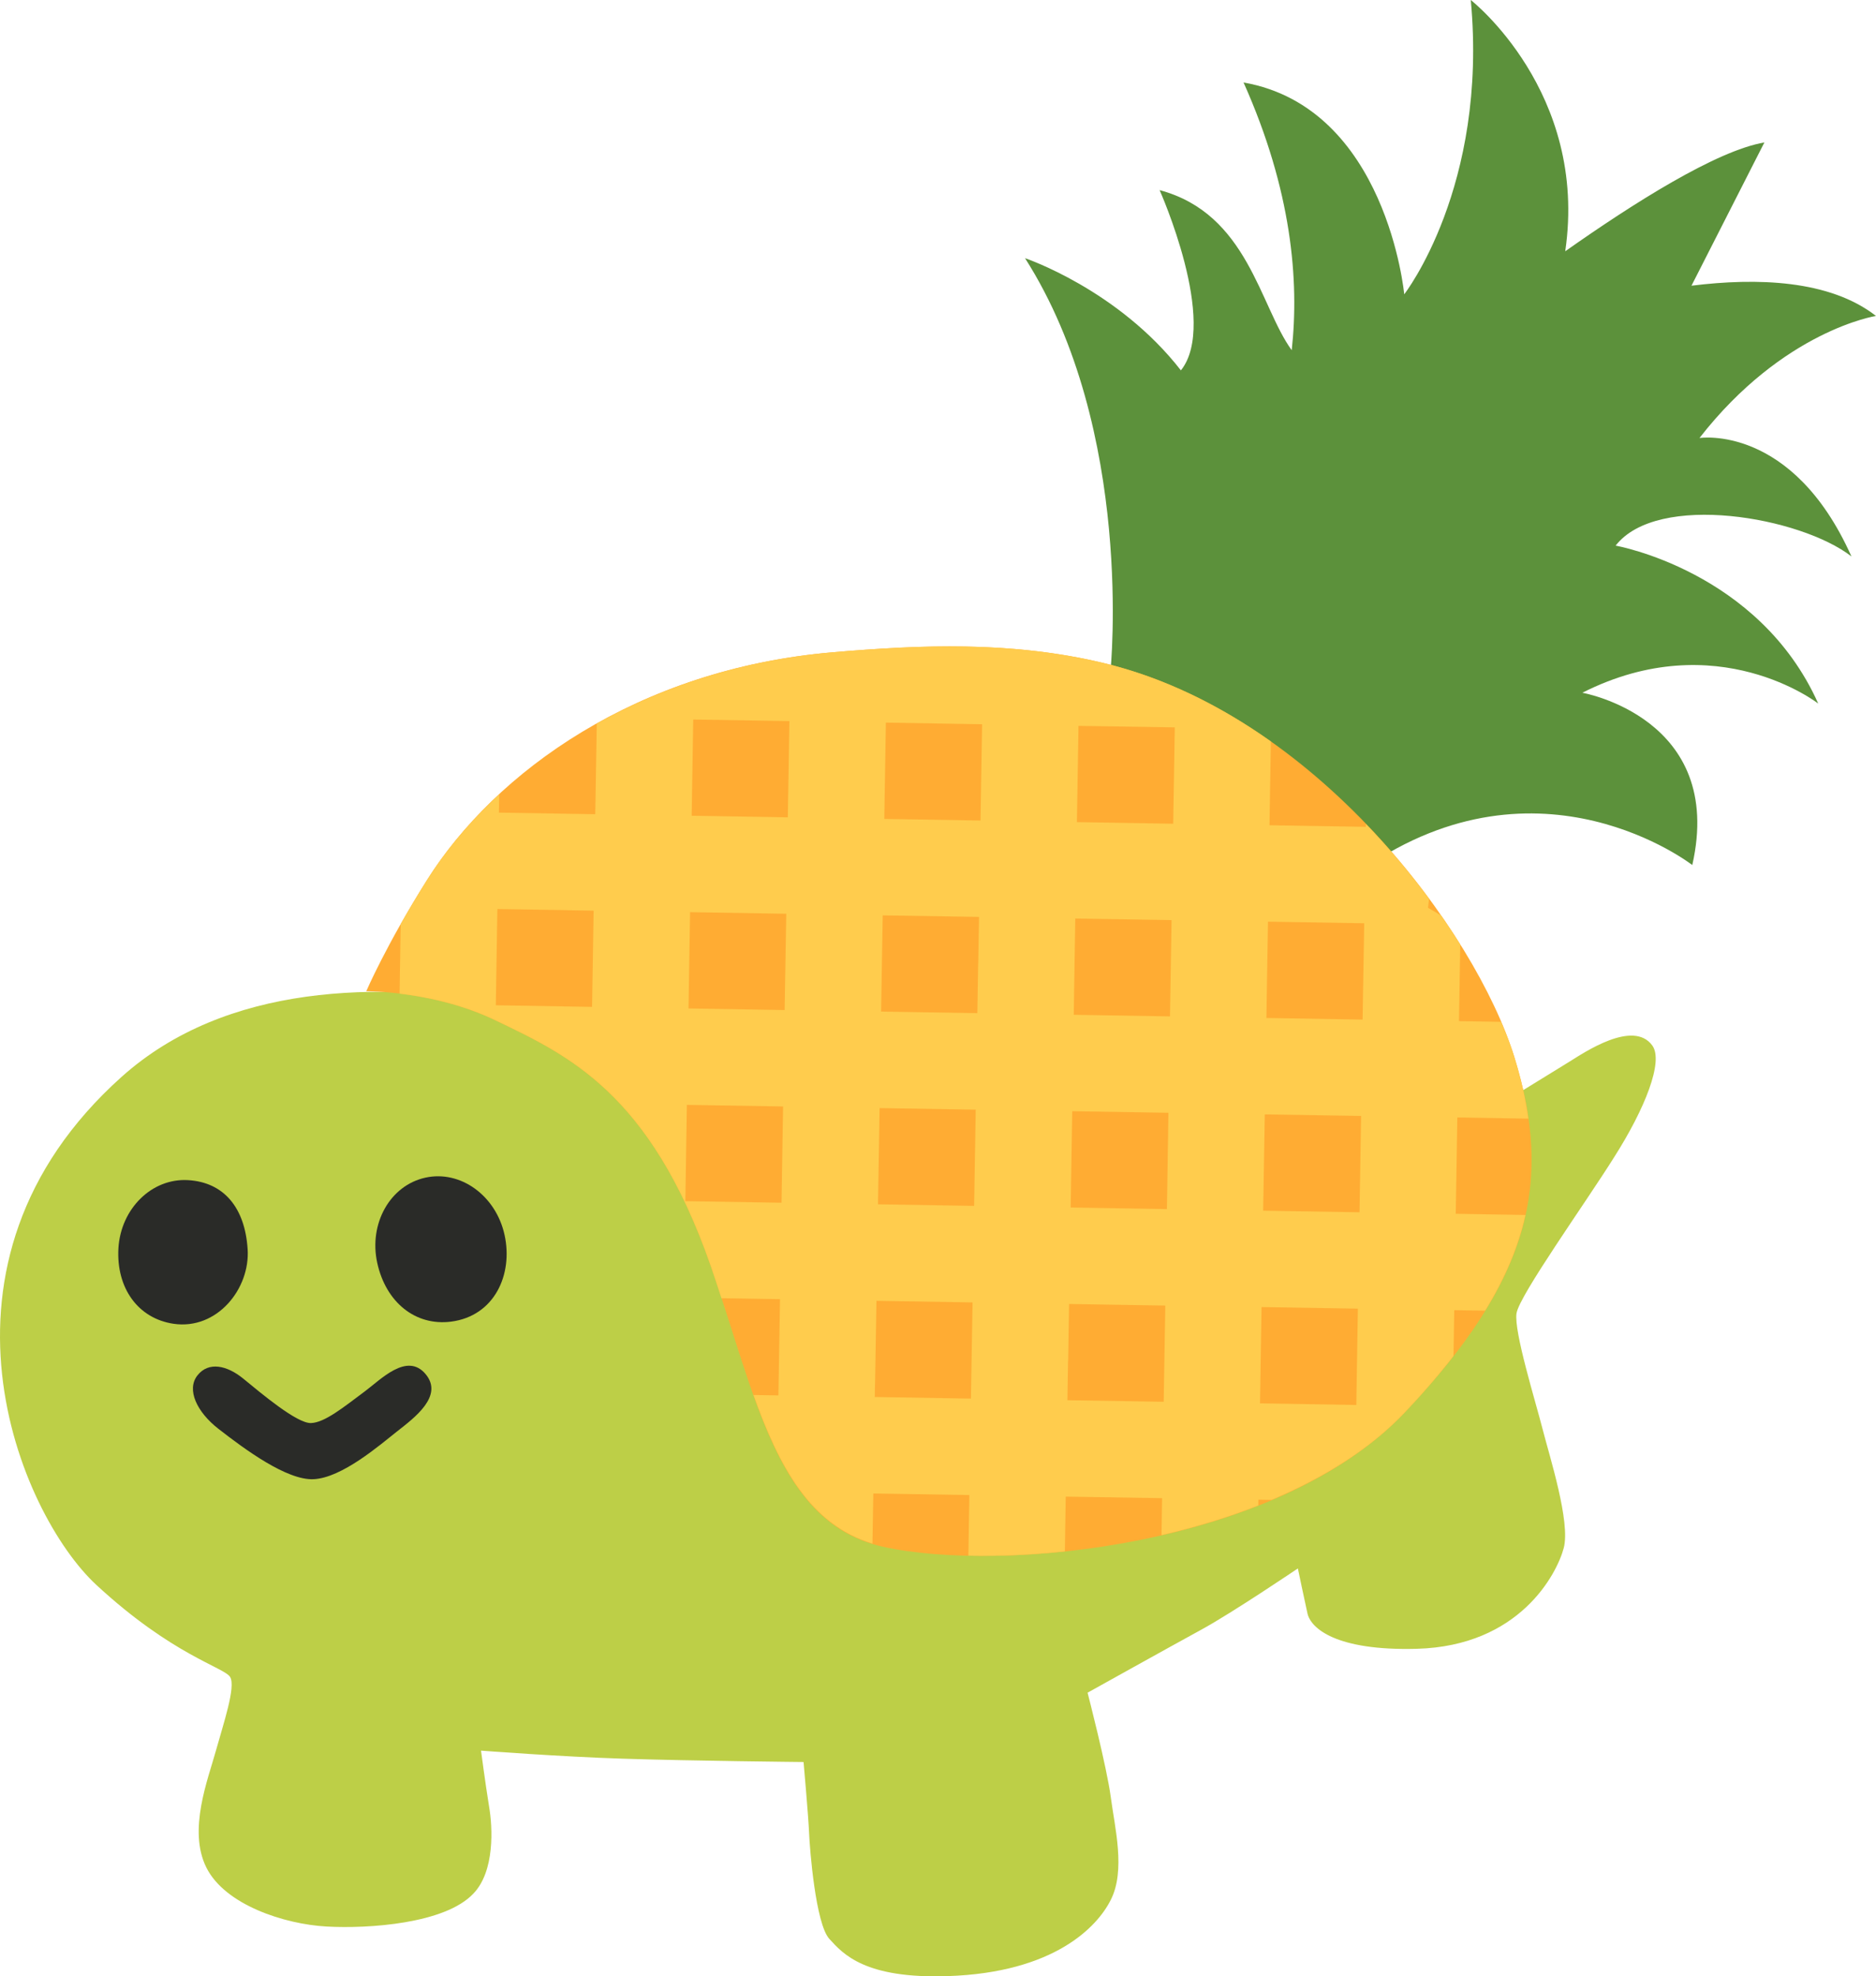 <?xml version="1.0" encoding="UTF-8" standalone="no"?>
<svg
   xmlns:dc="http://purl.org/dc/elements/1.1/"
   xmlns:cc="http://creativecommons.org/ns#"
   xmlns:rdf="http://www.w3.org/1999/02/22-rdf-syntax-ns#"
   xmlns:svg="http://www.w3.org/2000/svg"
   xmlns="http://www.w3.org/2000/svg"
   xmlns:sodipodi="http://sodipodi.sourceforge.net/DTD/sodipodi-0.dtd"
   xmlns:inkscape="http://www.inkscape.org/namespaces/inkscape"
   width="158.426"
   height="166.882"
   viewBox="0 0 118.829 125.159"
   version="1.1"
   id="svg1012"
   sodipodi:docname="pineapple.svg"
   inkscape:version="0.92.5 (2060ec1f9f, 2020-04-08)">
  <sodipodi:namedview
     pagecolor="#ffffff"
     bordercolor="#666666"
     borderopacity="1"
     objecttolerance="10"
     gridtolerance="10"
     guidetolerance="10"
     inkscape:pageopacity="0"
     inkscape:pageshadow="2"
     inkscape:window-width="1920"
     inkscape:window-height="1012"
     id="namedview1014"
     showgrid="false"
     fit-margin-top="0"
     fit-margin-left="0"
     fit-margin-right="0"
     fit-margin-bottom="0"
     units="px"
     inkscape:zoom="2.264841"
     inkscape:cx="2.5522233"
     inkscape:cy="8.1280676"
     inkscape:window-x="0"
     inkscape:window-y="0"
     inkscape:window-maximized="1"
     inkscape:current-layer="svg1012" />
  <defs
     id="defs982">
    <style
       id="style980">
      .cls-1 {
        fill: #69b549;
      }

      .cls-2 {
        fill: #f39110;
      }

      .cls-3 {
        fill: #f8b939;
      }

      .cls-4 {
        fill: #2b2c29;
      }

      .cls-5 {
        fill: #c16a4f;
      }

      .cls-6 {
        fill: #d99e83;
      }

      .cls-7 {
        fill: #40732e;
      }

      .cls-8 {
        fill: #5d913b;
      }
    </style>
    <filter
       inkscape:collect="always"
       style="color-interpolation-filters:sRGB"
       id="filter1731">
      <feBlend
         inkscape:collect="always"
         mode="multiply"
         in2="BackgroundImage"
         id="feBlend1733" />
    </filter>
  </defs>
  <path
     class="cls-2"
     d="m 95.179,69.841 4.27,-2.63 c 0.86,-0.53 4,-2.67 5.21,-1 0.73,1 -0.46,4 -2.42,7.08 -1.79,2.86 -6,8.74 -6.18,9.88 -0.18,1.14 1.21,5.6 1.65,7.33 0.44,1.73 1.78,5.89 1.34,7.54 -0.44,1.65 -2.8,6.2 -9.3,6.38 -5.16,0.14 -6.72,-1.32 -6.93,-2.23 -0.15,-0.66 -0.61,-2.86 -0.61,-2.86 0,0 -4.14,2.8 -6.1,3.87 -1.96,1.07 -7.22,4 -7.22,4 0,0 1.22,4.71 1.47,6.62 0.25,1.91 0.95,4.63 0,6.5 -0.85,1.71 -3.59,4.61 -10.32,4.83 -5.25,0.18 -6.64,-1.4 -7.51,-2.36 -0.87,-0.96 -1.24,-5.71 -1.28,-6.71 -0.04,-1 -0.35,-4.49 -0.35,-4.49 0,0 -7.13,-0.07 -11.43,-0.21 -3.9,-0.12 -9,-0.51 -9,-0.51 0,0 0.27,2.06 0.51,3.54 0.23,1.32 0.37,4.11 -1,5.52 -1.79,1.9 -6.63,2.23 -9.3,2.08 -2.67,-0.15 -6.43,-1.37 -7.61,-3.74 -1.18,-2.37 0.11,-5.59 0.62,-7.44 0.45,-1.63 1.26,-4 0.89,-4.62 -0.37,-0.62 -3.64,-1.36 -8.48,-5.84 -4.84,-4.48 -11.61,-20.35 1.61,-32.18 13.22,-11.83 38.91,-0.58 40.27,0.2 1.36,0.78 47.2,1.45 47.2,1.45 z"
     id="path8236"
     inkscape:connector-curvature="0"
     style="display:inline;fill:#bdcf47;fill-opacity:1;stroke-width:1" />
  <path
     id="path955"
     d="m 100.228,43.869 c 8.525,-4.316 14.942,0.686 14.942,0.686 -3.761,-8.414 -12.834,-10.004 -12.834,-10.004 2.656,-3.413 11.729,-1.814 14.938,0.685 -3.76,-8.412 -9.626,-7.501 -9.626,-7.501 5.315,-6.824 11.18,-7.731 11.18,-7.731 -2.939,-2.292 -7.55,-2.43 -11.687,-1.915 l 4.618,-9.073 c -3.035,0.515 -8.3,3.851 -12.614,6.892 1.473,-10.088 -5.983,-15.915 -5.983,-15.915 1.101,11.825 -4.215,18.64 -4.215,18.64 0,0 -1.102,-11.819 -10.178,-13.416 3.054,6.831 3.535,12.548 3.051,16.957 -2.029,-2.791 -2.771,-8.648 -8.368,-10.139 0,0 3.76,8.412 1.349,11.417 -3.987,-5.132 -9.873,-7.106 -9.873,-7.106 6.965,10.916 5.412,26.15 5.412,26.15 L 86.384,55.007 c 11.181,-7.728 20.808,-0.225 20.808,-0.225 2.111,-9.318 -6.964,-10.913 -6.964,-10.913 z"
     inkscape:connector-curvature="0"
     style="display:inline;fill:#5c913b;stroke-width:2.879" />
  <path
     style="display:inline;fill:#ffac33;fill-opacity:1;stroke-width:0.888"
     inkscape:connector-curvature="0"
     id="path1082"
     d="m 52.717,41.309 c -12.332,1.057 -21.349,7.558 -25.677,14.434 -2.585,4.104 -3.842,7.034 -3.842,7.034 0,0 4.271,-0.051 8.205,1.848 4.532,2.186 9.781,4.538 13.618,15.547 2.892,8.321 4.205,16.289 10.894,17.783 7.576,1.688 25.016,-0.024 33.047,-8.482 8.03,-8.459 9.402,-14.645 6.954,-22.549 C 93.468,59.02 83.322,45.187 69.874,41.981 64.069,40.594 58.321,40.83 52.717,41.309 Z" />
  <path
     inkscape:connector-curvature="0"
     id="path1697"
     d="m 56.946,41.017 c -1.418,0.068 -2.828,0.172 -4.229,0.292 -5.741,0.492 -10.752,2.173 -14.917,4.513 l -0.043,2.639 -0.053,3.101 -6.103,-0.1 0.02,-1.162 c -1.854,1.719 -3.399,3.564 -4.581,5.442 -0.634,1.006 -1.182,1.936 -1.658,2.775 l -0.072,4.409 c 1.605,0.192 3.889,0.634 6.093,1.698 4.532,2.186 9.781,4.539 13.618,15.548 0.239,0.688 0.456,1.365 0.677,2.044 l 0.66,0.011 1.365,0.022 0.29,0.005 1.394,0.024 -0.003,0.189 -0.098,5.905 -1.578,-0.025 c 1.636,4.58 3.595,8.212 7.536,9.413 l 0.053,-3.176 6.084,0.099 -0.063,3.841 c 1.885,0.041 3.954,-0.041 6.112,-0.27 l 0.055,-3.471 6.105,0.098 -0.039,2.341 c 2.087,-0.48 4.156,-1.098 6.131,-1.878 l 0.006,-0.365 0.833,0.014 c 3.25,-1.378 6.2,-3.184 8.42,-5.522 1.182,-1.245 2.203,-2.437 3.106,-3.596 l 0.047,-2.901 1.957,0.032 c 1.281,-2.083 2.116,-4.077 2.553,-6.062 l -4.414,-0.074 0.1,-6.101 4.501,0.075 c -0.181,-1.271 -0.478,-2.571 -0.897,-3.923 -0.214,-0.691 -0.506,-1.439 -0.835,-2.209 l -2.665,-0.043 0.08,-4.855 c -0.379,-0.607 -0.783,-1.218 -1.21,-1.833 -0.275,-0.168 -0.552,-0.334 -0.832,-0.49 0.027,-0.19 0.046,-0.38 0.069,-0.57 -1.184,-1.605 -2.522,-3.203 -4.002,-4.741 l -0.003,0.182 -6.105,-0.101 0.087,-5.308 c -3.203,-2.268 -6.779,-4.057 -10.626,-4.974 -4.354,-1.041 -8.674,-1.168 -12.927,-0.965 z m -13.035,4.549 4.825,0.078 1.266,0.021 -0.1,6.096 -6.091,-0.102 z m 12.201,0.196 6.096,0.102 -0.1,6.1 -0.073,-4.7e-4 -7.3e-5,-0.002 -6.023,-0.1 0.098,-5.893 -0.002,-0.002 z m 12.2,0.205 6.101,0.096 -0.1,6.101 -0.075,-4e-4 -6.025,-0.1 0.098,-5.893 c -0.001,-7.36e-4 -0.003,-8.74e-4 -0.004,-0.002 z m -36.807,11.6 4.419,0.072 c -2.65e-4,0.001 4.07e-4,0.002 1.42e-4,0.004 l 1.677,0.028 -0.098,6.094 -6.098,-0.102 z m 12.205,0.2 6.093,0.1 -0.103,6.1 -2.092,-0.036 -3.997,-0.067 z m 12.203,0.203 6.1,0.096 -0.05,2.955 c -0.002,0.001 -0.004,0.002 -0.005,0.004 l -0.052,3.139 -6.095,-0.102 z m 12.198,0.2 6.098,0.1 -0.1,6.098 -6.096,-0.102 0.053,-3.398 z m 12.205,0.198 6.095,0.102 -0.102,6.1 -1.257,-0.021 -4.836,-0.081 z m -36.809,11.604 6.095,0.1 -0.1,6.098 -6.091,-0.1 z m 12.207,0.203 6.089,0.1 -0.1,6.095 -6.089,-0.1 z m 12.203,0.198 6.093,0.1 -0.096,6.1 -6.096,-0.1 z m 12.196,0.202 4.599,0.073 1.502,0.025 -0.1,6.101 -6.1,-0.1 -0.004,1.42e-4 z m -24.597,11.808 6.088,0.1 -0.104,6.093 -6.089,-0.102 0.012,-0.795 c 0.001,1.5e-4 0.002,-2.94e-4 0.004,-1.42e-4 z m 12.201,0.2 6.095,0.1 -0.102,6.093 -6.096,-0.098 -0.002,7.3e-5 0.04,-2.481 c 0.002,-8.49e-4 0.005,-0.001 0.007,-0.002 z m 12.192,0.195 6.101,0.1 -0.1,6.101 -6.098,-0.102 z"
     style="display:inline;fill:#ffcc4d;fill-opacity:1;stroke-width:0.888" />
  <path
     style="display:inline;fill:#2a2b28;stroke-width:0.888"
     inkscape:connector-curvature="0"
     id="path1086"
     d="m 31.961,78.213 c 0.547,2.492 -0.633,5.134 -3.39,5.487 -2.262,0.288 -4.128,-1.225 -4.675,-3.717 -0.547,-2.492 0.811,-4.911 3.047,-5.402 2.219,-0.491 4.471,1.131 5.018,3.632 z" />
  <path
     id="path1088"
     d="m 15.686,79.104 c 0.166,2.516 -1.939,5.135 -4.692,4.732 -2.261,-0.334 -3.638,-2.276 -3.493,-4.787 0.154,-2.512 2.119,-4.44 4.398,-4.312 2.28,0.128 3.616,1.744 3.786,4.366 z"
     inkscape:connector-curvature="0"
     style="fill:#2a2b28;stroke-width:0.888" />
  <path
     style="display:inline;fill:#2a2b28;stroke-width:0.888"
     inkscape:connector-curvature="0"
     id="path1090"
     d="m 23.119,88.109 c 1,-0.743 2.652,-2.481 3.828,-1.099 1.185,1.391 -0.703,2.783 -1.787,3.636 -1.093,0.862 -3.503,2.96 -5.312,3.034 -1.685,0.069 -4.333,-1.883 -6.012,-3.191 -1.367,-1.063 -2.039,-2.484 -1.329,-3.384 0.709,-0.9 1.875,-0.628 2.886,0.192 1.168,0.956 3.422,2.862 4.309,2.826 0.87,-0.027 2.081,-1.018 3.418,-2.015 z" />
</svg>
